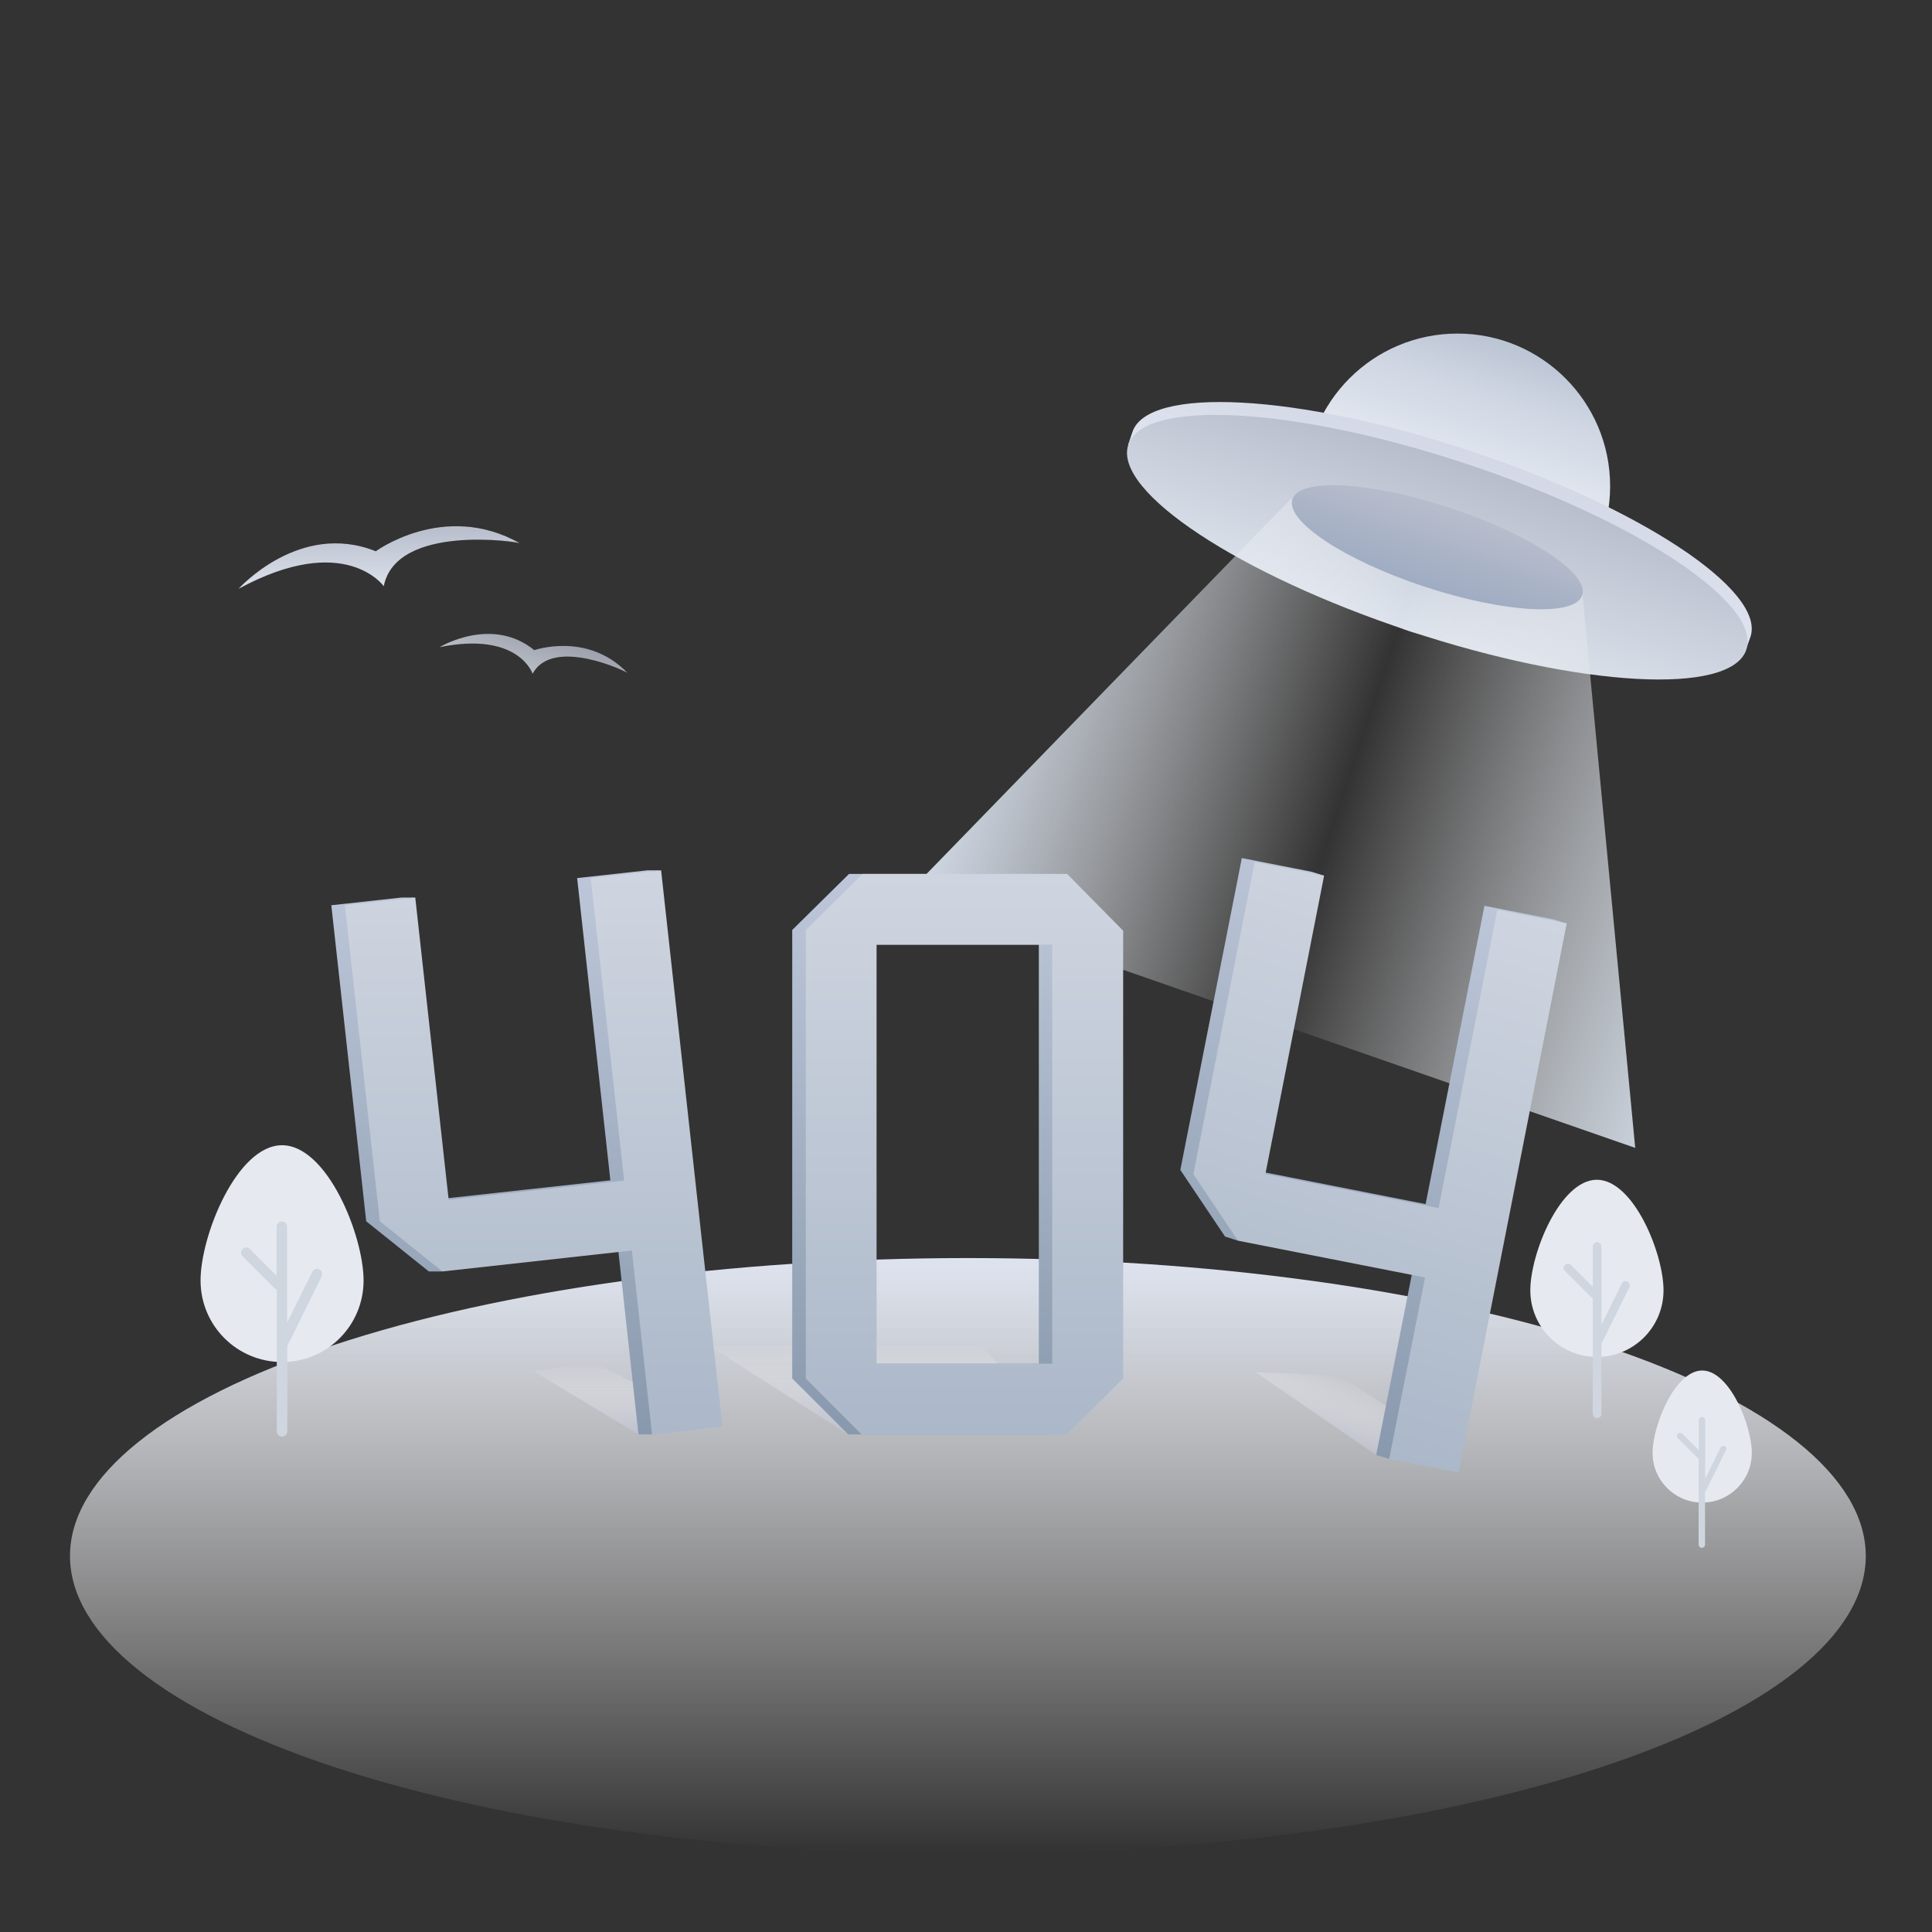<?xml version="1.0" standalone="no"?><!DOCTYPE svg PUBLIC "-//W3C//DTD SVG 1.1//EN" "http://www.w3.org/Graphics/SVG/1.1/DTD/svg11.dtd"><svg height="1024" node-id="1" sillyvg="true" template-height="1024" template-width="1024" version="1.1" viewBox="0 0 1024 1024" width="1024" xmlns="http://www.w3.org/2000/svg" xmlns:xlink="http://www.w3.org/1999/xlink"><rect x="0" y="0" width="1024" height="1024" fill="#333333" stroke="none"/><defs node-id="94"><linearGradient gradientUnits="userSpaceOnUse" id="SVGID_1_" node-id="6" spreadMethod="pad" x1="513" x2="513" y1="666.842" y2="982.548"><stop offset="0" stop-color="#dee3f0"></stop><stop offset="0.04" stop-color="#e1e6f1" stop-opacity="0.96"></stop><stop offset="0.316" stop-color="#f2f4f9" stop-opacity="0.684"></stop><stop offset="0.62" stop-color="#fcfcfe" stop-opacity="0.38"></stop><stop offset="1" stop-color="#ffffff" stop-opacity="0"></stop></linearGradient><linearGradient gradientUnits="userSpaceOnUse" id="SVGID_2_" node-id="23" spreadMethod="pad" x1="332.828" x2="332.828" y1="760.329" y2="722.239"><stop offset="0" stop-color="#bcc0cc"></stop><stop offset="0.989" stop-color="#ffffff" stop-opacity="0"></stop></linearGradient><linearGradient gradientUnits="userSpaceOnUse" id="SVGID_3_" node-id="27" spreadMethod="pad" x1="469.09" x2="469.09" y1="760.329" y2="711.5"><stop offset="0" stop-color="#bcc0cc"></stop><stop offset="0.989" stop-color="#ffffff" stop-opacity="0"></stop></linearGradient><linearGradient gradientUnits="userSpaceOnUse" id="SVGID_4_" node-id="31" spreadMethod="pad" x1="714.791" x2="725.072" y1="766.589" y2="733.845"><stop offset="0" stop-color="#bcc0cc"></stop><stop offset="0.989" stop-color="#ffffff" stop-opacity="0"></stop></linearGradient><linearGradient gradientTransform="matrix(0.949 0.314 -0.314 0.949 177.873 -203.838)" gradientUnits="userSpaceOnUse" id="SVGID_5_" node-id="37" spreadMethod="pad" x1="709.602" x2="709.602" y1="332.081" y2="170.25"><stop offset="0" stop-color="#ecf0f7"></stop><stop offset="0.345" stop-color="#e9edf5"></stop><stop offset="0.592" stop-color="#e0e5ee"></stop><stop offset="0.808" stop-color="#d0d7e3"></stop><stop offset="1" stop-color="#bbc4d4"></stop></linearGradient><linearGradient gradientTransform="matrix(0.949 0.314 -0.314 0.949 177.873 -203.838)" gradientUnits="userSpaceOnUse" id="SVGID_6_" node-id="44" spreadMethod="pad" x1="709.602" x2="709.602" y1="324.921" y2="231.346"><stop offset="0" stop-color="#e8eef7"></stop><stop offset="1" stop-color="#d4d8e6"></stop></linearGradient><linearGradient gradientTransform="matrix(0.949 0.314 -0.314 0.949 177.873 -203.838)" gradientUnits="userSpaceOnUse" id="SVGID_7_" node-id="48" spreadMethod="pad" x1="709.602" x2="709.602" y1="332.081" y2="238.505"><stop offset="0" stop-color="#dce2eb"></stop><stop offset="1" stop-color="#b8bdcc"></stop></linearGradient><linearGradient gradientTransform="matrix(0.949 0.314 -0.314 0.949 177.873 -203.838)" gradientUnits="userSpaceOnUse" id="SVGID_8_" node-id="52" spreadMethod="pad" x1="500.462" x2="909.281" y1="419.858" y2="419.858"><stop offset="0" stop-color="#d1dae8"></stop><stop offset="0.497" stop-color="#ffffff" stop-opacity="0"></stop><stop offset="1" stop-color="#c7cfd9"></stop></linearGradient><linearGradient gradientTransform="matrix(0.949 0.314 -0.314 0.949 177.873 -203.838)" gradientUnits="userSpaceOnUse" id="SVGID_9_" node-id="57" spreadMethod="pad" x1="709.602" x2="709.602" y1="307.235" y2="263.351"><stop offset="0" stop-color="#9facc2"></stop><stop offset="1" stop-color="#b8bdcc"></stop></linearGradient><linearGradient gradientUnits="userSpaceOnUse" id="SVGID_10_" node-id="61" spreadMethod="pad" x1="275.659" x2="275.659" y1="760.329" y2="461.303"><stop offset="0" stop-color="#8999ad"></stop><stop offset="1" stop-color="#bdc7d9"></stop></linearGradient><linearGradient gradientUnits="userSpaceOnUse" id="SVGID_11_" node-id="65" spreadMethod="pad" x1="282.819" x2="282.819" y1="760.329" y2="461.303"><stop offset="0" stop-color="#abb8c9"></stop><stop offset="1" stop-color="#cfd5e0"></stop></linearGradient><linearGradient gradientTransform="matrix(0.954 0.3 -0.3 0.954 181.071 -190.418)" gradientUnits="userSpaceOnUse" id="SVGID_12_" node-id="69" spreadMethod="pad" x1="748.492" x2="748.492" y1="753.18" y2="454.154"><stop offset="0" stop-color="#8999ad"></stop><stop offset="1" stop-color="#bdc7d9"></stop></linearGradient><linearGradient gradientTransform="matrix(0.954 0.3 -0.3 0.954 181.071 -190.418)" gradientUnits="userSpaceOnUse" id="SVGID_13_" node-id="73" spreadMethod="pad" x1="755.651" x2="755.651" y1="753.18" y2="454.154"><stop offset="0" stop-color="#abb8c9"></stop><stop offset="1" stop-color="#cfd5e0"></stop></linearGradient><linearGradient gradientUnits="userSpaceOnUse" id="SVGID_14_" node-id="77" spreadMethod="pad" x1="504.014" x2="504.014" y1="760.329" y2="463.226"><stop offset="0" stop-color="#8999ad"></stop><stop offset="1" stop-color="#bdc7d9"></stop></linearGradient><linearGradient gradientUnits="userSpaceOnUse" id="SVGID_15_" node-id="81" spreadMethod="pad" x1="511.173" x2="511.173" y1="760.329" y2="463.226"><stop offset="0" stop-color="#abb8c9"></stop><stop offset="1" stop-color="#cfd5e0"></stop></linearGradient><linearGradient gradientUnits="userSpaceOnUse" id="SVGID_16_" node-id="85" spreadMethod="pad" x1="201.064" x2="201.064" y1="312.159" y2="279.011"><stop offset="0" stop-color="#dce2eb"></stop><stop offset="1" stop-color="#b8bdcc"></stop></linearGradient><linearGradient gradientTransform="matrix(0.956 0.293 -0.293 0.956 162.767 -168.946)" gradientUnits="userSpaceOnUse" id="SVGID_17_" node-id="89" spreadMethod="pad" x1="266.814" x2="266.814" y1="468.904" y2="446.832"><stop offset="0" stop-color="#dce2eb"></stop><stop offset="1" stop-color="#b8bdcc"></stop></linearGradient></defs><g node-id="280"><path d="M 988.90 824.70 C 988.90 866.58 938.76 906.74 849.51 936.35 C 760.26 965.96 639.22 982.60 513.00 982.60 C 386.78 982.60 265.74 965.96 176.49 936.35 C 87.24 906.74 37.10 866.58 37.10 824.70 C 37.10 782.82 87.24 742.66 176.49 713.05 C 265.74 683.44 386.78 666.80 513.00 666.80 C 639.22 666.80 760.26 683.44 849.51 713.05 C 938.76 742.66 988.90 782.82 988.90 824.70 Z" fill="url(#SVGID_1_)" fill-rule="nonzero" group-id="1" node-id="215" stroke="none" target-height="315.8" target-width="951.8" target-x="37.1" target-y="666.8"></path><g node-id="282"><path d="M 192.70 678.70 C 192.70 702.60 173.40 721.90 149.50 721.90 C 125.60 721.90 106.30 702.60 106.30 678.70 C 106.30 654.80 125.60 607.00 149.50 607.00 C 173.40 607.00 192.70 654.80 192.70 678.70 Z" fill="#e6eaf0" fill-rule="nonzero" group-id="1,3" node-id="219" stroke="none" target-height="114.9" target-width="86.4" target-x="106.3" target-y="607"></path><path d="M 169.20 672.80 C 167.80 672.10 166.20 672.70 165.50 674.10 L 152.20 701.00 L 152.20 650.20 C 152.20 648.70 151.00 647.40 149.40 647.40 C 147.90 647.40 146.60 648.60 146.60 650.20 L 146.60 676.20 L 132.50 662.00 C 131.40 660.90 129.70 660.90 128.60 662.00 C 127.50 663.10 127.50 664.80 128.60 665.90 L 145.70 683.00 C 146.00 683.30 146.30 683.30 146.70 683.40 L 146.70 758.60 C 146.70 760.10 147.90 761.40 149.50 761.40 C 151.00 761.40 152.30 760.20 152.30 758.60 L 152.30 713.40 L 170.50 676.50 C 171.10 675.10 170.60 673.50 169.20 672.80 Z" fill="#d0d6e0" fill-rule="nonzero" group-id="1,3" node-id="221" stroke="none" target-height="114" target-width="43.6" target-x="127.5" target-y="647.4"></path></g><g node-id="283"><path d="M 881.70 683.90 C 881.70 703.40 865.90 719.20 846.40 719.20 C 826.90 719.20 811.10 703.40 811.10 683.90 C 811.10 664.40 826.90 625.30 846.40 625.30 C 865.90 625.40 881.70 664.40 881.70 683.90 Z" fill="#e6eaf0" fill-rule="nonzero" group-id="1,4" node-id="226" stroke="none" target-height="93.9" target-width="70.6" target-x="811.1" target-y="625.3"></path><path d="M 862.60 679.20 C 861.50 678.70 860.10 679.10 859.60 680.20 L 848.80 702.20 L 848.80 660.70 C 848.80 659.50 847.80 658.40 846.50 658.40 C 845.20 658.40 844.20 659.40 844.20 660.70 L 844.20 682.00 L 832.60 670.40 C 831.70 669.50 830.30 669.50 829.40 670.40 C 828.50 671.30 828.50 672.70 829.40 673.60 L 843.40 687.60 C 843.60 687.80 843.90 687.80 844.20 687.90 L 844.20 749.30 C 844.20 750.50 845.20 751.60 846.50 751.60 C 847.80 751.60 848.80 750.60 848.80 749.30 L 848.80 712.30 L 863.70 682.10 C 864.10 681.10 863.70 679.70 862.60 679.20 Z" fill="#d0d6e0" fill-rule="nonzero" group-id="1,4" node-id="228" stroke="none" target-height="93.2" target-width="35.6" target-x="828.5" target-y="658.4"></path></g><g node-id="284"><path d="M 928.50 770.10 C 928.50 784.60 916.70 796.40 902.20 796.40 C 887.70 796.40 875.90 784.60 875.90 770.10 C 875.90 755.60 887.70 726.40 902.20 726.40 C 916.70 726.40 928.50 755.60 928.50 770.10 Z" fill="#e6eaf0" fill-rule="nonzero" group-id="1,5" node-id="233" stroke="none" target-height="70" target-width="52.6" target-x="875.9" target-y="726.4"></path><path d="M 914.20 766.50 C 913.40 766.10 912.40 766.40 911.90 767.30 L 903.80 783.70 L 903.80 752.70 C 903.80 751.80 903.00 751.00 902.10 751.00 C 901.20 751.00 900.40 751.80 900.40 752.70 L 900.40 768.60 L 891.70 759.90 C 891.00 759.20 890.00 759.20 889.30 759.90 C 888.60 760.60 888.60 761.60 889.30 762.30 L 899.70 772.70 C 899.90 772.90 900.10 772.90 900.30 772.90 L 900.30 818.70 C 900.30 819.60 901.10 820.40 902.00 820.40 C 902.90 820.40 903.70 819.60 903.70 818.70 L 903.70 791.10 L 914.80 768.60 C 915.40 767.90 915.00 766.90 914.20 766.50 Z" fill="#d0d6e0" fill-rule="nonzero" group-id="1,5" node-id="235" stroke="none" target-height="69.4" target-width="26.8" target-x="888.6" target-y="751"></path></g></g><g node-id="281"><path d="M 338.40 760.30 L 282.80 726.70 L 314.90 722.20 L 382.80 756.20 Z" fill="url(#SVGID_2_)" fill-rule="nonzero" group-id="2" node-id="241" stroke="none" target-height="38.1" target-width="100" target-x="282.8" target-y="722.2"></path><path d="M 449.60 760.30 L 373.00 711.50 L 518.00 711.50 L 565.20 760.30" fill="url(#SVGID_3_)" fill-rule="nonzero" group-id="2" node-id="243" stroke="none" target-height="48.8" target-width="192.2" target-x="373" target-y="711.5"></path><path d="M 665.60 727.30 L 729.40 771.20 L 774.90 771.20 L 710.00 729.10 Z" fill="url(#SVGID_4_)" fill-rule="nonzero" group-id="2" node-id="245" stroke="none" target-height="43.9" target-width="109.3" target-x="665.6" target-y="727.3"></path><g node-id="285"><g node-id="286"><path d="M 853.40 257.70 C 853.40 302.38 817.18 338.60 772.50 338.60 C 727.82 338.60 691.60 302.38 691.60 257.70 C 691.60 213.02 727.82 176.80 772.50 176.80 C 817.18 176.80 853.40 213.02 853.40 257.70 Z" fill="url(#SVGID_5_)" fill-rule="nonzero" group-id="2,6,7" node-id="251" stroke="none" target-height="161.8" target-width="161.8" target-x="691.6" target-y="176.8"></path><path d="M 927.80 337.50 C 935.90 313.00 869.20 268.80 778.70 238.80 C 688.20 208.80 608.30 204.40 600.20 229.00 L 597.90 235.80 L 599.80 236.40 C 604.80 261.70 667.30 300.50 749.20 327.60 C 831.10 354.70 904.40 360.90 923.50 343.60 L 925.40 344.20 L 927.80 337.50 Z" fill="url(#SVGID_6_)" fill-rule="nonzero" group-id="2,6,7" node-id="253" stroke="none" target-height="156.5" target-width="338" target-x="597.9" target-y="204.4"></path><path d="M 925.60 344.30 C 917.50 368.80 837.60 364.40 747.10 334.50 C 656.60 304.50 589.90 260.40 598.00 235.80 C 606.10 211.20 686.00 215.70 776.50 245.60 C 867.00 275.50 933.70 319.80 925.60 344.30 Z" fill="url(#SVGID_7_)" fill-rule="nonzero" group-id="2,6,7" node-id="255" stroke="none" target-height="157.6" target-width="343.8" target-x="589.9" target-y="211.2"></path><path d="M 480.50 474.10 L 684.20 264.40 L 838.80 315.60 L 866.70 608.40 Z" fill="url(#SVGID_8_)" fill-rule="nonzero" group-id="2,6,7" node-id="257" stroke="none" target-height="344" target-width="386.2" target-x="480.5" target-y="264.4"></path><path d="M 838.60 315.50 C 834.80 327.00 797.30 324.90 754.90 310.90 C 712.50 296.90 681.20 276.10 685.00 264.60 C 688.80 253.10 726.30 255.20 768.70 269.20 C 811.10 283.30 842.40 304.00 838.60 315.50 Z" fill="url(#SVGID_9_)" fill-rule="nonzero" group-id="2,6,7" node-id="259" stroke="none" target-height="73.9" target-width="161.2" target-x="681.2" target-y="253.1"></path></g><path d="M 375.70 756.20 L 343.30 462.40 L 350.30 461.30 L 343.10 461.30 L 343.10 461.30 L 305.90 465.40 L 323.50 625.60 L 230.60 635.80 L 213.00 476.80 L 220.10 475.70 L 212.90 475.70 L 175.60 479.80 L 194.10 647.30 L 227.30 673.90 L 234.50 673.90 L 234.20 673.10 L 327.70 662.80 L 338.40 760.30 L 345.60 760.30 L 345.60 759.50 Z" fill="url(#SVGID_10_)" fill-rule="nonzero" group-id="2,6" node-id="262" stroke="none" target-height="299" target-width="200.1" target-x="175.6" target-y="461.3"></path><path d="M 313.10 465.40 L 350.40 461.30 L 382.90 756.20 L 345.60 760.30 L 334.90 662.80 L 234.50 673.90 L 201.30 647.30 L 182.80 479.80 L 220.10 475.70 L 237.80 635.90 L 330.80 625.70 L 313.10 465.40 Z" fill="url(#SVGID_11_)" fill-rule="nonzero" group-id="2,6" node-id="264" stroke="none" target-height="299" target-width="200.1" target-x="182.8" target-y="461.3"></path><path d="M 766.20 778.40 L 823.30 488.50 L 830.30 489.50 L 823.50 487.30 L 823.50 487.30 L 786.80 480.10 L 755.60 638.20 L 663.90 620.10 L 694.80 463.10 L 701.80 464.10 L 695.00 462.00 L 658.20 454.80 L 625.60 620.10 L 649.30 655.40 L 656.20 657.60 L 656.10 656.80 L 748.40 675.00 L 729.40 771.20 L 736.30 773.30 L 736.50 772.60 Z" fill="url(#SVGID_12_)" fill-rule="nonzero" group-id="2,6" node-id="266" stroke="none" target-height="323.6" target-width="204.7" target-x="625.6" target-y="454.8"></path><path d="M 793.60 482.20 L 830.40 489.40 L 773.10 780.50 L 736.30 773.30 L 755.30 677.10 L 656.20 657.60 L 632.50 622.30 L 665.00 456.90 L 701.80 464.10 L 670.70 622.20 L 762.50 640.30 L 793.60 482.20 Z" fill="url(#SVGID_13_)" fill-rule="nonzero" group-id="2,6" node-id="268" stroke="none" target-height="323.6" target-width="197.9" target-x="632.5" target-y="456.9"></path><path d="M 450.00 463.20 L 558.40 463.20 L 588.10 493.30 L 588.10 730.70 L 558.00 760.30 L 449.60 760.30 L 419.90 730.60 L 419.90 492.90 L 450.00 463.20 Z M 550.60 722.80 L 550.60 500.70 L 457.50 500.70 L 457.50 722.80 L 550.60 722.80 Z" fill="url(#SVGID_14_)" fill-rule="nonzero" group-id="2,6" node-id="270" stroke="none" target-height="297.1" target-width="168.2" target-x="419.9" target-y="463.2"></path><path d="M 457.20 463.20 L 565.60 463.20 L 595.30 493.30 L 595.30 730.70 L 565.20 760.40 L 456.80 760.40 L 427.10 730.70 L 427.10 492.90 L 457.20 463.20 Z M 557.70 722.80 L 557.70 500.70 L 464.60 500.70 L 464.60 722.80 L 557.70 722.80 Z" fill="url(#SVGID_15_)" fill-rule="nonzero" group-id="2,6" node-id="272" stroke="none" target-height="297.2" target-width="168.2" target-x="427.1" target-y="463.2"></path><path d="M 203.40 310.70 C 203.40 310.70 182.80 281.50 126.40 312.10 C 126.40 312.20 158.60 275.90 199.20 292.20 C 198.00 293.00 235.10 265.00 275.60 288.00 C 275.60 287.20 210.00 277.30 203.40 310.70 Z" fill="url(#SVGID_16_)" fill-rule="nonzero" group-id="2,6" node-id="274" stroke="none" target-height="47.2" target-width="149.2" target-x="126.4" target-y="265"></path><path d="M 282.30 357.10 C 282.30 357.10 274.90 334.50 233.00 343.00 C 233.00 343.00 260.60 326.20 283.20 344.60 C 282.30 344.90 311.30 334.30 332.70 356.80 C 332.80 356.20 293.00 337.10 282.30 357.10 Z" fill="url(#SVGID_17_)" fill-opacity="0.8" fill-rule="nonzero" group-id="2,6,8" node-id="278" stroke="none" target-height="30.9" target-width="99.8" target-x="233" target-y="326.2"></path></g></g></svg>